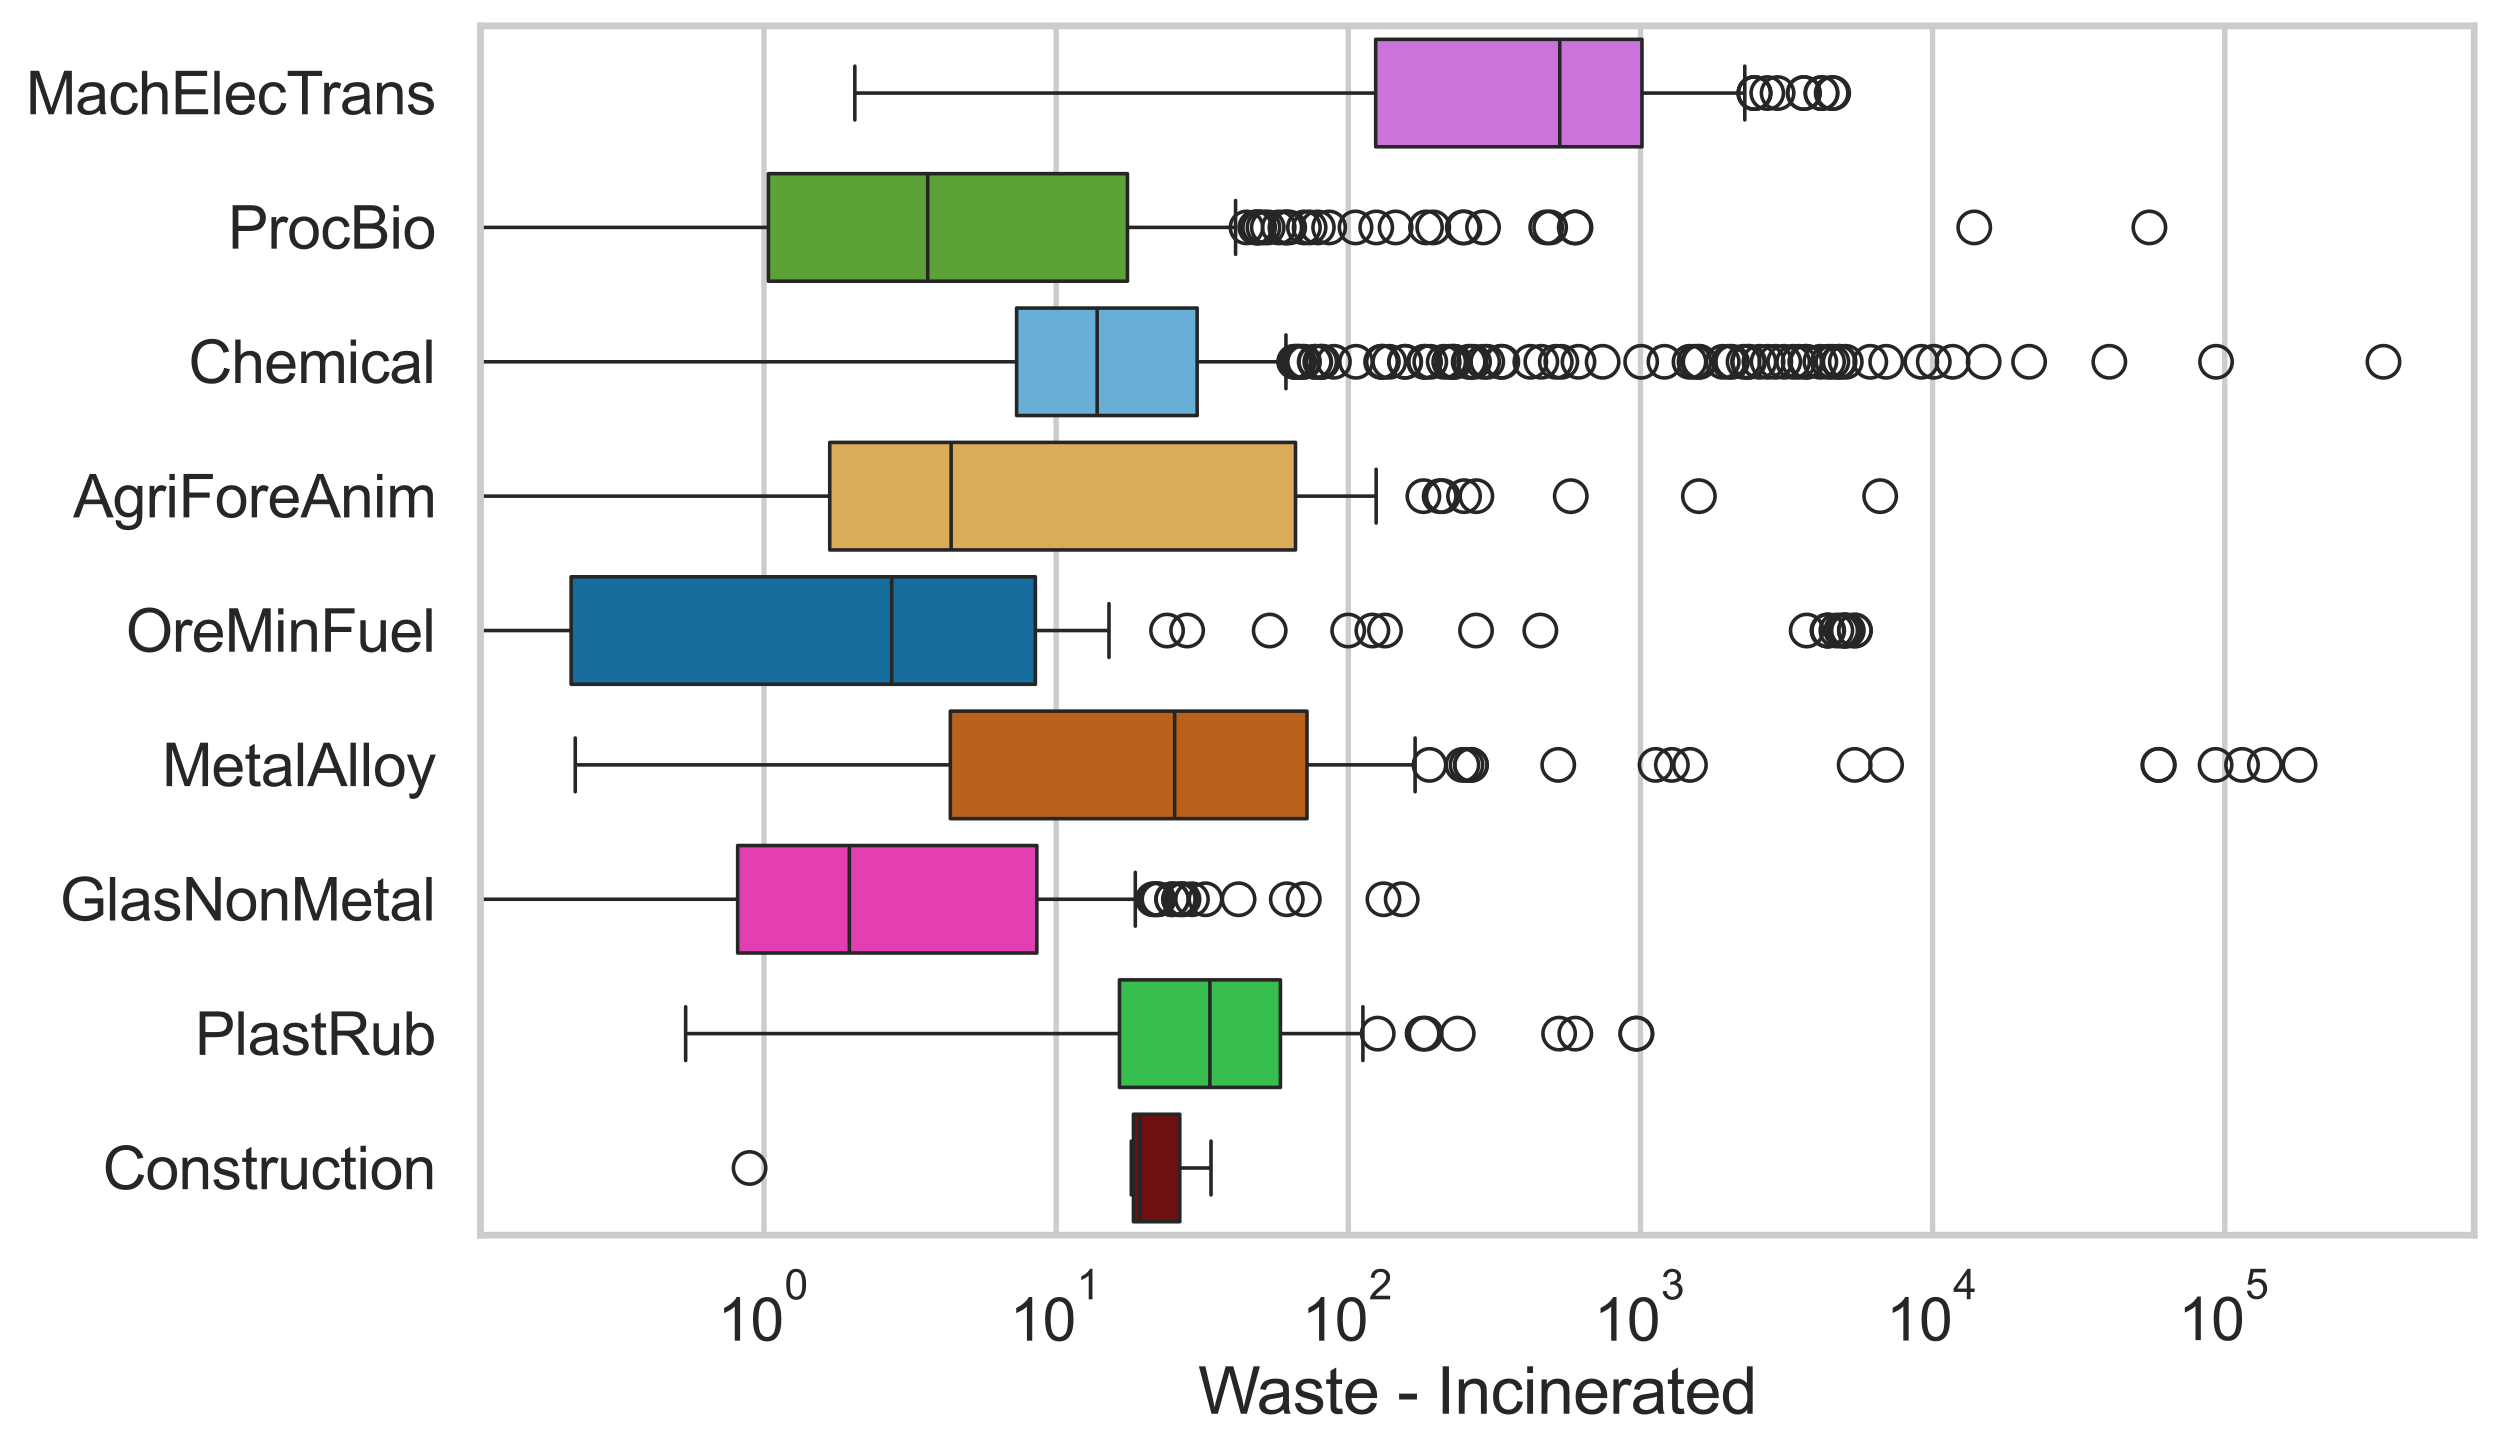 <?xml version="1.0" encoding="utf-8" standalone="no"?>
<!DOCTYPE svg PUBLIC "-//W3C//DTD SVG 1.1//EN"
  "http://www.w3.org/Graphics/SVG/1.1/DTD/svg11.dtd">
<svg xmlns:xlink="http://www.w3.org/1999/xlink" width="695.577pt" height="404.121pt" viewBox="0 0 695.577 404.121" xmlns="http://www.w3.org/2000/svg" version="1.1">
 <defs>
  <style type="text/css">*{stroke-linejoin: round; stroke-linecap: butt}</style>
 </defs>
 <g id="figure_1">
  <g id="patch_1">
   <path d="M 0 404.121 
L 695.577 404.121 
L 695.577 0 
L 0 0 
z
" style="fill: #ffffff"/>
  </g>
  <g id="axes_1">
   <g id="patch_2">
    <path d="M 133.697 343.665 
L 688.377 343.665 
L 688.377 7.2 
L 133.697 7.2 
z
" style="fill: #ffffff"/>
   </g>
   <g id="matplotlib.axis_1">
    <g id="xtick_1">
     <g id="line2d_1">
      <path d="M 212.576 343.665 
L 212.576 7.2 
" clip-path="url(#p27c354b80f)" style="fill: none; stroke: #cccccc; stroke-width: 1.5; stroke-linecap: round"/>
     </g>
     <g id="text_1">
      <!-- $\mathdefault{10^{0}}$ -->
      <g style="fill: #262626" transform="translate(199.623 373.18) scale(0.165 -0.165)">
       <defs>
        <path id="ArialMT-31" d="M 2384 0 
L 1822 0 
L 1822 3584 
Q 1619 3391 1289 3197 
Q 959 3003 697 2906 
L 697 3450 
Q 1169 3672 1522 3987 
Q 1875 4303 2022 4600 
L 2384 4600 
L 2384 0 
z
" transform="scale(0.016)"/>
        <path id="ArialMT-30" d="M 266 2259 
Q 266 3072 433 3567 
Q 600 4063 929 4331 
Q 1259 4600 1759 4600 
Q 2128 4600 2406 4451 
Q 2684 4303 2865 4023 
Q 3047 3744 3150 3342 
Q 3253 2941 3253 2259 
Q 3253 1453 3087 958 
Q 2922 463 2592 192 
Q 2263 -78 1759 -78 
Q 1097 -78 719 397 
Q 266 969 266 2259 
z
M 844 2259 
Q 844 1131 1108 757 
Q 1372 384 1759 384 
Q 2147 384 2411 759 
Q 2675 1134 2675 2259 
Q 2675 3391 2411 3762 
Q 2147 4134 1753 4134 
Q 1366 4134 1134 3806 
Q 844 3388 844 2259 
z
" transform="scale(0.016)"/>
       </defs>
       <use xlink:href="#ArialMT-31" transform="translate(0 0.994)"/>
       <use xlink:href="#ArialMT-30" transform="translate(55.615 0.994)"/>
       <use xlink:href="#ArialMT-30" transform="translate(112.973 70.688) scale(0.7)"/>
      </g>
     </g>
    </g>
    <g id="xtick_2">
     <g id="line2d_2">
      <path d="M 293.86 343.665 
L 293.86 7.2 
" clip-path="url(#p27c354b80f)" style="fill: none; stroke: #cccccc; stroke-width: 1.5; stroke-linecap: round"/>
     </g>
     <g id="text_2">
      <!-- $\mathdefault{10^{1}}$ -->
      <g style="fill: #262626" transform="translate(280.907 373.18) scale(0.165 -0.165)">
       <use xlink:href="#ArialMT-31" transform="translate(0 0.994)"/>
       <use xlink:href="#ArialMT-30" transform="translate(55.615 0.994)"/>
       <use xlink:href="#ArialMT-31" transform="translate(112.973 70.688) scale(0.7)"/>
      </g>
     </g>
    </g>
    <g id="xtick_3">
     <g id="line2d_3">
      <path d="M 375.144 343.665 
L 375.144 7.2 
" clip-path="url(#p27c354b80f)" style="fill: none; stroke: #cccccc; stroke-width: 1.5; stroke-linecap: round"/>
     </g>
     <g id="text_3">
      <!-- $\mathdefault{10^{2}}$ -->
      <g style="fill: #262626" transform="translate(362.191 373.18) scale(0.165 -0.165)">
       <defs>
        <path id="ArialMT-32" d="M 3222 541 
L 3222 0 
L 194 0 
Q 188 203 259 391 
Q 375 700 629 1000 
Q 884 1300 1366 1694 
Q 2113 2306 2375 2664 
Q 2638 3022 2638 3341 
Q 2638 3675 2398 3904 
Q 2159 4134 1775 4134 
Q 1369 4134 1125 3890 
Q 881 3647 878 3216 
L 300 3275 
Q 359 3922 746 4261 
Q 1134 4600 1788 4600 
Q 2447 4600 2831 4234 
Q 3216 3869 3216 3328 
Q 3216 3053 3103 2787 
Q 2991 2522 2730 2228 
Q 2469 1934 1863 1422 
Q 1356 997 1212 845 
Q 1069 694 975 541 
L 3222 541 
z
" transform="scale(0.016)"/>
       </defs>
       <use xlink:href="#ArialMT-31" transform="translate(0 0.994)"/>
       <use xlink:href="#ArialMT-30" transform="translate(55.615 0.994)"/>
       <use xlink:href="#ArialMT-32" transform="translate(112.973 70.688) scale(0.7)"/>
      </g>
     </g>
    </g>
    <g id="xtick_4">
     <g id="line2d_4">
      <path d="M 456.428 343.665 
L 456.428 7.2 
" clip-path="url(#p27c354b80f)" style="fill: none; stroke: #cccccc; stroke-width: 1.5; stroke-linecap: round"/>
     </g>
     <g id="text_4">
      <!-- $\mathdefault{10^{3}}$ -->
      <g style="fill: #262626" transform="translate(443.475 373.18) scale(0.165 -0.165)">
       <defs>
        <path id="ArialMT-33" d="M 269 1209 
L 831 1284 
Q 928 806 1161 595 
Q 1394 384 1728 384 
Q 2125 384 2398 659 
Q 2672 934 2672 1341 
Q 2672 1728 2419 1979 
Q 2166 2231 1775 2231 
Q 1616 2231 1378 2169 
L 1441 2663 
Q 1497 2656 1531 2656 
Q 1891 2656 2178 2843 
Q 2466 3031 2466 3422 
Q 2466 3731 2256 3934 
Q 2047 4138 1716 4138 
Q 1388 4138 1169 3931 
Q 950 3725 888 3313 
L 325 3413 
Q 428 3978 793 4289 
Q 1159 4600 1703 4600 
Q 2078 4600 2393 4439 
Q 2709 4278 2876 4000 
Q 3044 3722 3044 3409 
Q 3044 3113 2884 2869 
Q 2725 2625 2413 2481 
Q 2819 2388 3044 2092 
Q 3269 1797 3269 1353 
Q 3269 753 2831 336 
Q 2394 -81 1725 -81 
Q 1122 -81 723 278 
Q 325 638 269 1209 
z
" transform="scale(0.016)"/>
       </defs>
       <use xlink:href="#ArialMT-31" transform="translate(0 0.994)"/>
       <use xlink:href="#ArialMT-30" transform="translate(55.615 0.994)"/>
       <use xlink:href="#ArialMT-33" transform="translate(112.973 70.688) scale(0.7)"/>
      </g>
     </g>
    </g>
    <g id="xtick_5">
     <g id="line2d_5">
      <path d="M 537.712 343.665 
L 537.712 7.2 
" clip-path="url(#p27c354b80f)" style="fill: none; stroke: #cccccc; stroke-width: 1.5; stroke-linecap: round"/>
     </g>
     <g id="text_5">
      <!-- $\mathdefault{10^{4}}$ -->
      <g style="fill: #262626" transform="translate(524.759 373.015) scale(0.165 -0.165)">
       <defs>
        <path id="ArialMT-34" d="M 2069 0 
L 2069 1097 
L 81 1097 
L 81 1613 
L 2172 4581 
L 2631 4581 
L 2631 1613 
L 3250 1613 
L 3250 1097 
L 2631 1097 
L 2631 0 
L 2069 0 
z
M 2069 1613 
L 2069 3678 
L 634 1613 
L 2069 1613 
z
" transform="scale(0.016)"/>
       </defs>
       <use xlink:href="#ArialMT-31" transform="translate(0 0.202)"/>
       <use xlink:href="#ArialMT-30" transform="translate(55.615 0.202)"/>
       <use xlink:href="#ArialMT-34" transform="translate(112.973 69.895) scale(0.7)"/>
      </g>
     </g>
    </g>
    <g id="xtick_6">
     <g id="line2d_6">
      <path d="M 618.996 343.665 
L 618.996 7.2 
" clip-path="url(#p27c354b80f)" style="fill: none; stroke: #cccccc; stroke-width: 1.5; stroke-linecap: round"/>
     </g>
     <g id="text_6">
      <!-- $\mathdefault{10^{5}}$ -->
      <g style="fill: #262626" transform="translate(606.043 373.015) scale(0.165 -0.165)">
       <defs>
        <path id="ArialMT-35" d="M 266 1200 
L 856 1250 
Q 922 819 1161 601 
Q 1400 384 1738 384 
Q 2144 384 2425 690 
Q 2706 997 2706 1503 
Q 2706 1984 2436 2262 
Q 2166 2541 1728 2541 
Q 1456 2541 1237 2417 
Q 1019 2294 894 2097 
L 366 2166 
L 809 4519 
L 3088 4519 
L 3088 3981 
L 1259 3981 
L 1013 2750 
Q 1425 3038 1878 3038 
Q 2478 3038 2890 2622 
Q 3303 2206 3303 1553 
Q 3303 931 2941 478 
Q 2500 -78 1738 -78 
Q 1113 -78 717 272 
Q 322 622 266 1200 
z
" transform="scale(0.016)"/>
       </defs>
       <use xlink:href="#ArialMT-31" transform="translate(0 0.88)"/>
       <use xlink:href="#ArialMT-30" transform="translate(55.615 0.88)"/>
       <use xlink:href="#ArialMT-35" transform="translate(112.973 70.573) scale(0.7)"/>
      </g>
     </g>
    </g>
    <g id="xtick_7"/>
    <g id="xtick_8"/>
    <g id="xtick_9"/>
    <g id="xtick_10"/>
    <g id="xtick_11"/>
    <g id="xtick_12"/>
    <g id="xtick_13"/>
    <g id="xtick_14"/>
    <g id="xtick_15"/>
    <g id="xtick_16"/>
    <g id="xtick_17"/>
    <g id="xtick_18"/>
    <g id="xtick_19"/>
    <g id="xtick_20"/>
    <g id="xtick_21"/>
    <g id="xtick_22"/>
    <g id="xtick_23"/>
    <g id="xtick_24"/>
    <g id="xtick_25"/>
    <g id="xtick_26"/>
    <g id="xtick_27"/>
    <g id="xtick_28"/>
    <g id="xtick_29"/>
    <g id="xtick_30"/>
    <g id="xtick_31"/>
    <g id="xtick_32"/>
    <g id="xtick_33"/>
    <g id="xtick_34"/>
    <g id="xtick_35"/>
    <g id="xtick_36"/>
    <g id="xtick_37"/>
    <g id="xtick_38"/>
    <g id="xtick_39"/>
    <g id="xtick_40"/>
    <g id="xtick_41"/>
    <g id="xtick_42"/>
    <g id="xtick_43"/>
    <g id="xtick_44"/>
    <g id="xtick_45"/>
    <g id="xtick_46"/>
    <g id="xtick_47"/>
    <g id="xtick_48"/>
    <g id="xtick_49"/>
    <g id="xtick_50"/>
    <g id="xtick_51"/>
    <g id="xtick_52"/>
    <g id="xtick_53"/>
    <g id="xtick_54"/>
    <g id="xtick_55"/>
    <g id="xtick_56"/>
    <g id="xtick_57"/>
    <g id="xtick_58"/>
    <g id="xtick_59"/>
    <g id="xtick_60"/>
    <g id="text_7">
     <!-- Waste - Incinerated -->
     <g style="fill: #262626" transform="translate(333.346 393.344) scale(0.18 -0.18)">
      <defs>
       <path id="ArialMT-57" d="M 1294 0 
L 78 4581 
L 700 4581 
L 1397 1578 
Q 1509 1106 1591 641 
Q 1766 1375 1797 1488 
L 2669 4581 
L 3400 4581 
L 4056 2263 
Q 4303 1400 4413 641 
Q 4500 1075 4641 1638 
L 5359 4581 
L 5969 4581 
L 4713 0 
L 4128 0 
L 3163 3491 
Q 3041 3928 3019 4028 
Q 2947 3713 2884 3491 
L 1913 0 
L 1294 0 
z
" transform="scale(0.016)"/>
       <path id="ArialMT-61" d="M 2588 409 
Q 2275 144 1986 34 
Q 1697 -75 1366 -75 
Q 819 -75 525 192 
Q 231 459 231 875 
Q 231 1119 342 1320 
Q 453 1522 633 1644 
Q 813 1766 1038 1828 
Q 1203 1872 1538 1913 
Q 2219 1994 2541 2106 
Q 2544 2222 2544 2253 
Q 2544 2597 2384 2738 
Q 2169 2928 1744 2928 
Q 1347 2928 1158 2789 
Q 969 2650 878 2297 
L 328 2372 
Q 403 2725 575 2942 
Q 747 3159 1072 3276 
Q 1397 3394 1825 3394 
Q 2250 3394 2515 3294 
Q 2781 3194 2906 3042 
Q 3031 2891 3081 2659 
Q 3109 2516 3109 2141 
L 3109 1391 
Q 3109 606 3145 398 
Q 3181 191 3288 0 
L 2700 0 
Q 2613 175 2588 409 
z
M 2541 1666 
Q 2234 1541 1622 1453 
Q 1275 1403 1131 1340 
Q 988 1278 909 1158 
Q 831 1038 831 891 
Q 831 666 1001 516 
Q 1172 366 1500 366 
Q 1825 366 2078 508 
Q 2331 650 2450 897 
Q 2541 1088 2541 1459 
L 2541 1666 
z
" transform="scale(0.016)"/>
       <path id="ArialMT-73" d="M 197 991 
L 753 1078 
Q 800 744 1014 566 
Q 1228 388 1613 388 
Q 2000 388 2187 545 
Q 2375 703 2375 916 
Q 2375 1106 2209 1216 
Q 2094 1291 1634 1406 
Q 1016 1563 777 1677 
Q 538 1791 414 1992 
Q 291 2194 291 2438 
Q 291 2659 392 2848 
Q 494 3038 669 3163 
Q 800 3259 1026 3326 
Q 1253 3394 1513 3394 
Q 1903 3394 2198 3281 
Q 2494 3169 2634 2976 
Q 2775 2784 2828 2463 
L 2278 2388 
Q 2241 2644 2061 2787 
Q 1881 2931 1553 2931 
Q 1166 2931 1000 2803 
Q 834 2675 834 2503 
Q 834 2394 903 2306 
Q 972 2216 1119 2156 
Q 1203 2125 1616 2013 
Q 2213 1853 2448 1751 
Q 2684 1650 2818 1456 
Q 2953 1263 2953 975 
Q 2953 694 2789 445 
Q 2625 197 2315 61 
Q 2006 -75 1616 -75 
Q 969 -75 630 194 
Q 291 463 197 991 
z
" transform="scale(0.016)"/>
       <path id="ArialMT-74" d="M 1650 503 
L 1731 6 
Q 1494 -44 1306 -44 
Q 1000 -44 831 53 
Q 663 150 594 308 
Q 525 466 525 972 
L 525 2881 
L 113 2881 
L 113 3319 
L 525 3319 
L 525 4141 
L 1084 4478 
L 1084 3319 
L 1650 3319 
L 1650 2881 
L 1084 2881 
L 1084 941 
Q 1084 700 1114 631 
Q 1144 563 1211 522 
Q 1278 481 1403 481 
Q 1497 481 1650 503 
z
" transform="scale(0.016)"/>
       <path id="ArialMT-65" d="M 2694 1069 
L 3275 997 
Q 3138 488 2766 206 
Q 2394 -75 1816 -75 
Q 1088 -75 661 373 
Q 234 822 234 1631 
Q 234 2469 665 2931 
Q 1097 3394 1784 3394 
Q 2450 3394 2872 2941 
Q 3294 2488 3294 1666 
Q 3294 1616 3291 1516 
L 816 1516 
Q 847 969 1125 678 
Q 1403 388 1819 388 
Q 2128 388 2347 550 
Q 2566 713 2694 1069 
z
M 847 1978 
L 2700 1978 
Q 2663 2397 2488 2606 
Q 2219 2931 1791 2931 
Q 1403 2931 1139 2672 
Q 875 2413 847 1978 
z
" transform="scale(0.016)"/>
       <path id="ArialMT-20" transform="scale(0.016)"/>
       <path id="ArialMT-2d" d="M 203 1375 
L 203 1941 
L 1931 1941 
L 1931 1375 
L 203 1375 
z
" transform="scale(0.016)"/>
       <path id="ArialMT-49" d="M 597 0 
L 597 4581 
L 1203 4581 
L 1203 0 
L 597 0 
z
" transform="scale(0.016)"/>
       <path id="ArialMT-6e" d="M 422 0 
L 422 3319 
L 928 3319 
L 928 2847 
Q 1294 3394 1984 3394 
Q 2284 3394 2536 3286 
Q 2788 3178 2913 3003 
Q 3038 2828 3088 2588 
Q 3119 2431 3119 2041 
L 3119 0 
L 2556 0 
L 2556 2019 
Q 2556 2363 2490 2533 
Q 2425 2703 2258 2804 
Q 2091 2906 1866 2906 
Q 1506 2906 1245 2678 
Q 984 2450 984 1813 
L 984 0 
L 422 0 
z
" transform="scale(0.016)"/>
       <path id="ArialMT-63" d="M 2588 1216 
L 3141 1144 
Q 3050 572 2676 248 
Q 2303 -75 1759 -75 
Q 1078 -75 664 370 
Q 250 816 250 1647 
Q 250 2184 428 2587 
Q 606 2991 970 3192 
Q 1334 3394 1763 3394 
Q 2303 3394 2647 3120 
Q 2991 2847 3088 2344 
L 2541 2259 
Q 2463 2594 2264 2762 
Q 2066 2931 1784 2931 
Q 1359 2931 1093 2626 
Q 828 2322 828 1663 
Q 828 994 1084 691 
Q 1341 388 1753 388 
Q 2084 388 2306 591 
Q 2528 794 2588 1216 
z
" transform="scale(0.016)"/>
       <path id="ArialMT-69" d="M 425 3934 
L 425 4581 
L 988 4581 
L 988 3934 
L 425 3934 
z
M 425 0 
L 425 3319 
L 988 3319 
L 988 0 
L 425 0 
z
" transform="scale(0.016)"/>
       <path id="ArialMT-72" d="M 416 0 
L 416 3319 
L 922 3319 
L 922 2816 
Q 1116 3169 1280 3281 
Q 1444 3394 1641 3394 
Q 1925 3394 2219 3213 
L 2025 2691 
Q 1819 2813 1613 2813 
Q 1428 2813 1281 2702 
Q 1134 2591 1072 2394 
Q 978 2094 978 1738 
L 978 0 
L 416 0 
z
" transform="scale(0.016)"/>
       <path id="ArialMT-64" d="M 2575 0 
L 2575 419 
Q 2259 -75 1647 -75 
Q 1250 -75 917 144 
Q 584 363 401 755 
Q 219 1147 219 1656 
Q 219 2153 384 2558 
Q 550 2963 881 3178 
Q 1213 3394 1622 3394 
Q 1922 3394 2156 3267 
Q 2391 3141 2538 2938 
L 2538 4581 
L 3097 4581 
L 3097 0 
L 2575 0 
z
M 797 1656 
Q 797 1019 1065 703 
Q 1334 388 1700 388 
Q 2069 388 2326 689 
Q 2584 991 2584 1609 
Q 2584 2291 2321 2609 
Q 2059 2928 1675 2928 
Q 1300 2928 1048 2622 
Q 797 2316 797 1656 
z
" transform="scale(0.016)"/>
      </defs>
      <use xlink:href="#ArialMT-57"/>
      <use xlink:href="#ArialMT-61" transform="translate(90.635 0)"/>
      <use xlink:href="#ArialMT-73" transform="translate(146.25 0)"/>
      <use xlink:href="#ArialMT-74" transform="translate(196.25 0)"/>
      <use xlink:href="#ArialMT-65" transform="translate(224.033 0)"/>
      <use xlink:href="#ArialMT-20" transform="translate(279.648 0)"/>
      <use xlink:href="#ArialMT-2d" transform="translate(307.432 0)"/>
      <use xlink:href="#ArialMT-20" transform="translate(340.732 0)"/>
      <use xlink:href="#ArialMT-49" transform="translate(368.516 0)"/>
      <use xlink:href="#ArialMT-6e" transform="translate(396.299 0)"/>
      <use xlink:href="#ArialMT-63" transform="translate(451.914 0)"/>
      <use xlink:href="#ArialMT-69" transform="translate(501.914 0)"/>
      <use xlink:href="#ArialMT-6e" transform="translate(524.131 0)"/>
      <use xlink:href="#ArialMT-65" transform="translate(579.746 0)"/>
      <use xlink:href="#ArialMT-72" transform="translate(635.361 0)"/>
      <use xlink:href="#ArialMT-61" transform="translate(668.662 0)"/>
      <use xlink:href="#ArialMT-74" transform="translate(724.277 0)"/>
      <use xlink:href="#ArialMT-65" transform="translate(752.061 0)"/>
      <use xlink:href="#ArialMT-64" transform="translate(807.676 0)"/>
     </g>
    </g>
   </g>
   <g id="matplotlib.axis_2">
    <g id="ytick_1">
     <g id="text_8">
      <!-- MachElecTrans -->
      <g style="fill: #262626" transform="translate(7.2 31.798) scale(0.165 -0.165)">
       <defs>
        <path id="ArialMT-4d" d="M 475 0 
L 475 4581 
L 1388 4581 
L 2472 1338 
Q 2622 884 2691 659 
Q 2769 909 2934 1394 
L 4031 4581 
L 4847 4581 
L 4847 0 
L 4263 0 
L 4263 3834 
L 2931 0 
L 2384 0 
L 1059 3900 
L 1059 0 
L 475 0 
z
" transform="scale(0.016)"/>
        <path id="ArialMT-68" d="M 422 0 
L 422 4581 
L 984 4581 
L 984 2938 
Q 1378 3394 1978 3394 
Q 2347 3394 2619 3248 
Q 2891 3103 3008 2847 
Q 3125 2591 3125 2103 
L 3125 0 
L 2563 0 
L 2563 2103 
Q 2563 2525 2380 2717 
Q 2197 2909 1863 2909 
Q 1613 2909 1392 2779 
Q 1172 2650 1078 2428 
Q 984 2206 984 1816 
L 984 0 
L 422 0 
z
" transform="scale(0.016)"/>
        <path id="ArialMT-45" d="M 506 0 
L 506 4581 
L 3819 4581 
L 3819 4041 
L 1113 4041 
L 1113 2638 
L 3647 2638 
L 3647 2100 
L 1113 2100 
L 1113 541 
L 3925 541 
L 3925 0 
L 506 0 
z
" transform="scale(0.016)"/>
        <path id="ArialMT-6c" d="M 409 0 
L 409 4581 
L 972 4581 
L 972 0 
L 409 0 
z
" transform="scale(0.016)"/>
        <path id="ArialMT-54" d="M 1659 0 
L 1659 4041 
L 150 4041 
L 150 4581 
L 3781 4581 
L 3781 4041 
L 2266 4041 
L 2266 0 
L 1659 0 
z
" transform="scale(0.016)"/>
       </defs>
       <use xlink:href="#ArialMT-4d"/>
       <use xlink:href="#ArialMT-61" transform="translate(83.301 0)"/>
       <use xlink:href="#ArialMT-63" transform="translate(138.916 0)"/>
       <use xlink:href="#ArialMT-68" transform="translate(188.916 0)"/>
       <use xlink:href="#ArialMT-45" transform="translate(244.531 0)"/>
       <use xlink:href="#ArialMT-6c" transform="translate(311.23 0)"/>
       <use xlink:href="#ArialMT-65" transform="translate(333.447 0)"/>
       <use xlink:href="#ArialMT-63" transform="translate(389.062 0)"/>
       <use xlink:href="#ArialMT-54" transform="translate(439.062 0)"/>
       <use xlink:href="#ArialMT-72" transform="translate(496.396 0)"/>
       <use xlink:href="#ArialMT-61" transform="translate(529.697 0)"/>
       <use xlink:href="#ArialMT-6e" transform="translate(585.312 0)"/>
       <use xlink:href="#ArialMT-73" transform="translate(640.928 0)"/>
      </g>
     </g>
    </g>
    <g id="ytick_2">
     <g id="text_9">
      <!-- ProcBio -->
      <g style="fill: #262626" transform="translate(63.424 69.183) scale(0.165 -0.165)">
       <defs>
        <path id="ArialMT-50" d="M 494 0 
L 494 4581 
L 2222 4581 
Q 2678 4581 2919 4538 
Q 3256 4481 3484 4323 
Q 3713 4166 3852 3881 
Q 3991 3597 3991 3256 
Q 3991 2672 3619 2267 
Q 3247 1863 2275 1863 
L 1100 1863 
L 1100 0 
L 494 0 
z
M 1100 2403 
L 2284 2403 
Q 2872 2403 3119 2622 
Q 3366 2841 3366 3238 
Q 3366 3525 3220 3729 
Q 3075 3934 2838 4000 
Q 2684 4041 2272 4041 
L 1100 4041 
L 1100 2403 
z
" transform="scale(0.016)"/>
        <path id="ArialMT-6f" d="M 213 1659 
Q 213 2581 725 3025 
Q 1153 3394 1769 3394 
Q 2453 3394 2887 2945 
Q 3322 2497 3322 1706 
Q 3322 1066 3130 698 
Q 2938 331 2570 128 
Q 2203 -75 1769 -75 
Q 1072 -75 642 372 
Q 213 819 213 1659 
z
M 791 1659 
Q 791 1022 1069 705 
Q 1347 388 1769 388 
Q 2188 388 2466 706 
Q 2744 1025 2744 1678 
Q 2744 2294 2464 2611 
Q 2184 2928 1769 2928 
Q 1347 2928 1069 2612 
Q 791 2297 791 1659 
z
" transform="scale(0.016)"/>
        <path id="ArialMT-42" d="M 469 0 
L 469 4581 
L 2188 4581 
Q 2713 4581 3030 4442 
Q 3347 4303 3526 4014 
Q 3706 3725 3706 3409 
Q 3706 3116 3547 2856 
Q 3388 2597 3066 2438 
Q 3481 2316 3704 2022 
Q 3928 1728 3928 1328 
Q 3928 1006 3792 729 
Q 3656 453 3456 303 
Q 3256 153 2954 76 
Q 2653 0 2216 0 
L 469 0 
z
M 1075 2656 
L 2066 2656 
Q 2469 2656 2644 2709 
Q 2875 2778 2992 2937 
Q 3109 3097 3109 3338 
Q 3109 3566 3000 3739 
Q 2891 3913 2687 3977 
Q 2484 4041 1991 4041 
L 1075 4041 
L 1075 2656 
z
M 1075 541 
L 2216 541 
Q 2509 541 2628 563 
Q 2838 600 2978 687 
Q 3119 775 3209 942 
Q 3300 1109 3300 1328 
Q 3300 1584 3169 1773 
Q 3038 1963 2805 2039 
Q 2572 2116 2134 2116 
L 1075 2116 
L 1075 541 
z
" transform="scale(0.016)"/>
       </defs>
       <use xlink:href="#ArialMT-50"/>
       <use xlink:href="#ArialMT-72" transform="translate(66.699 0)"/>
       <use xlink:href="#ArialMT-6f" transform="translate(100 0)"/>
       <use xlink:href="#ArialMT-63" transform="translate(155.615 0)"/>
       <use xlink:href="#ArialMT-42" transform="translate(205.615 0)"/>
       <use xlink:href="#ArialMT-69" transform="translate(272.314 0)"/>
       <use xlink:href="#ArialMT-6f" transform="translate(294.531 0)"/>
      </g>
     </g>
    </g>
    <g id="ytick_3">
     <g id="text_10">
      <!-- Chemical -->
      <g style="fill: #262626" transform="translate(52.428 106.568) scale(0.165 -0.165)">
       <defs>
        <path id="ArialMT-43" d="M 3763 1606 
L 4369 1453 
Q 4178 706 3683 314 
Q 3188 -78 2472 -78 
Q 1731 -78 1267 223 
Q 803 525 561 1097 
Q 319 1669 319 2325 
Q 319 3041 592 3573 
Q 866 4106 1370 4382 
Q 1875 4659 2481 4659 
Q 3169 4659 3637 4309 
Q 4106 3959 4291 3325 
L 3694 3184 
Q 3534 3684 3231 3912 
Q 2928 4141 2469 4141 
Q 1941 4141 1586 3887 
Q 1231 3634 1087 3207 
Q 944 2781 944 2328 
Q 944 1744 1114 1308 
Q 1284 872 1643 656 
Q 2003 441 2422 441 
Q 2931 441 3284 734 
Q 3638 1028 3763 1606 
z
" transform="scale(0.016)"/>
        <path id="ArialMT-6d" d="M 422 0 
L 422 3319 
L 925 3319 
L 925 2853 
Q 1081 3097 1340 3245 
Q 1600 3394 1931 3394 
Q 2300 3394 2536 3241 
Q 2772 3088 2869 2813 
Q 3263 3394 3894 3394 
Q 4388 3394 4653 3120 
Q 4919 2847 4919 2278 
L 4919 0 
L 4359 0 
L 4359 2091 
Q 4359 2428 4304 2576 
Q 4250 2725 4106 2815 
Q 3963 2906 3769 2906 
Q 3419 2906 3187 2673 
Q 2956 2441 2956 1928 
L 2956 0 
L 2394 0 
L 2394 2156 
Q 2394 2531 2256 2718 
Q 2119 2906 1806 2906 
Q 1569 2906 1367 2781 
Q 1166 2656 1075 2415 
Q 984 2175 984 1722 
L 984 0 
L 422 0 
z
" transform="scale(0.016)"/>
       </defs>
       <use xlink:href="#ArialMT-43"/>
       <use xlink:href="#ArialMT-68" transform="translate(72.217 0)"/>
       <use xlink:href="#ArialMT-65" transform="translate(127.832 0)"/>
       <use xlink:href="#ArialMT-6d" transform="translate(183.447 0)"/>
       <use xlink:href="#ArialMT-69" transform="translate(266.748 0)"/>
       <use xlink:href="#ArialMT-63" transform="translate(288.965 0)"/>
       <use xlink:href="#ArialMT-61" transform="translate(338.965 0)"/>
       <use xlink:href="#ArialMT-6c" transform="translate(394.58 0)"/>
      </g>
     </g>
    </g>
    <g id="ytick_4">
     <g id="text_11">
      <!-- AgriForeAnim -->
      <g style="fill: #262626" transform="translate(20.341 143.953) scale(0.165 -0.165)">
       <defs>
        <path id="ArialMT-41" d="M -9 0 
L 1750 4581 
L 2403 4581 
L 4278 0 
L 3588 0 
L 3053 1388 
L 1138 1388 
L 634 0 
L -9 0 
z
M 1313 1881 
L 2866 1881 
L 2388 3150 
Q 2169 3728 2063 4100 
Q 1975 3659 1816 3225 
L 1313 1881 
z
" transform="scale(0.016)"/>
        <path id="ArialMT-67" d="M 319 -275 
L 866 -356 
Q 900 -609 1056 -725 
Q 1266 -881 1628 -881 
Q 2019 -881 2231 -725 
Q 2444 -569 2519 -288 
Q 2563 -116 2559 434 
Q 2191 0 1641 0 
Q 956 0 581 494 
Q 206 988 206 1678 
Q 206 2153 378 2554 
Q 550 2956 876 3175 
Q 1203 3394 1644 3394 
Q 2231 3394 2613 2919 
L 2613 3319 
L 3131 3319 
L 3131 450 
Q 3131 -325 2973 -648 
Q 2816 -972 2473 -1159 
Q 2131 -1347 1631 -1347 
Q 1038 -1347 672 -1080 
Q 306 -813 319 -275 
z
M 784 1719 
Q 784 1066 1043 766 
Q 1303 466 1694 466 
Q 2081 466 2343 764 
Q 2606 1063 2606 1700 
Q 2606 2309 2336 2618 
Q 2066 2928 1684 2928 
Q 1309 2928 1046 2623 
Q 784 2319 784 1719 
z
" transform="scale(0.016)"/>
        <path id="ArialMT-46" d="M 525 0 
L 525 4581 
L 3616 4581 
L 3616 4041 
L 1131 4041 
L 1131 2622 
L 3281 2622 
L 3281 2081 
L 1131 2081 
L 1131 0 
L 525 0 
z
" transform="scale(0.016)"/>
       </defs>
       <use xlink:href="#ArialMT-41"/>
       <use xlink:href="#ArialMT-67" transform="translate(66.699 0)"/>
       <use xlink:href="#ArialMT-72" transform="translate(122.314 0)"/>
       <use xlink:href="#ArialMT-69" transform="translate(155.615 0)"/>
       <use xlink:href="#ArialMT-46" transform="translate(177.832 0)"/>
       <use xlink:href="#ArialMT-6f" transform="translate(238.916 0)"/>
       <use xlink:href="#ArialMT-72" transform="translate(294.531 0)"/>
       <use xlink:href="#ArialMT-65" transform="translate(327.832 0)"/>
       <use xlink:href="#ArialMT-41" transform="translate(383.447 0)"/>
       <use xlink:href="#ArialMT-6e" transform="translate(450.146 0)"/>
       <use xlink:href="#ArialMT-69" transform="translate(505.762 0)"/>
       <use xlink:href="#ArialMT-6d" transform="translate(527.979 0)"/>
      </g>
     </g>
    </g>
    <g id="ytick_5">
     <g id="text_12">
      <!-- OreMinFuel -->
      <g style="fill: #262626" transform="translate(35.013 181.337) scale(0.165 -0.165)">
       <defs>
        <path id="ArialMT-4f" d="M 309 2231 
Q 309 3372 921 4017 
Q 1534 4663 2503 4663 
Q 3138 4663 3647 4359 
Q 4156 4056 4423 3514 
Q 4691 2972 4691 2284 
Q 4691 1588 4409 1038 
Q 4128 488 3612 205 
Q 3097 -78 2500 -78 
Q 1853 -78 1343 234 
Q 834 547 571 1087 
Q 309 1628 309 2231 
z
M 934 2222 
Q 934 1394 1379 917 
Q 1825 441 2497 441 
Q 3181 441 3623 922 
Q 4066 1403 4066 2288 
Q 4066 2847 3877 3264 
Q 3688 3681 3323 3911 
Q 2959 4141 2506 4141 
Q 1863 4141 1398 3698 
Q 934 3256 934 2222 
z
" transform="scale(0.016)"/>
        <path id="ArialMT-75" d="M 2597 0 
L 2597 488 
Q 2209 -75 1544 -75 
Q 1250 -75 995 37 
Q 741 150 617 320 
Q 494 491 444 738 
Q 409 903 409 1263 
L 409 3319 
L 972 3319 
L 972 1478 
Q 972 1038 1006 884 
Q 1059 663 1231 536 
Q 1403 409 1656 409 
Q 1909 409 2131 539 
Q 2353 669 2445 892 
Q 2538 1116 2538 1541 
L 2538 3319 
L 3100 3319 
L 3100 0 
L 2597 0 
z
" transform="scale(0.016)"/>
       </defs>
       <use xlink:href="#ArialMT-4f"/>
       <use xlink:href="#ArialMT-72" transform="translate(77.783 0)"/>
       <use xlink:href="#ArialMT-65" transform="translate(111.084 0)"/>
       <use xlink:href="#ArialMT-4d" transform="translate(166.699 0)"/>
       <use xlink:href="#ArialMT-69" transform="translate(250 0)"/>
       <use xlink:href="#ArialMT-6e" transform="translate(272.217 0)"/>
       <use xlink:href="#ArialMT-46" transform="translate(327.832 0)"/>
       <use xlink:href="#ArialMT-75" transform="translate(388.916 0)"/>
       <use xlink:href="#ArialMT-65" transform="translate(444.531 0)"/>
       <use xlink:href="#ArialMT-6c" transform="translate(500.146 0)"/>
      </g>
     </g>
    </g>
    <g id="ytick_6">
     <g id="text_13">
      <!-- MetalAlloy -->
      <g style="fill: #262626" transform="translate(45.088 218.722) scale(0.165 -0.165)">
       <defs>
        <path id="ArialMT-79" d="M 397 -1278 
L 334 -750 
Q 519 -800 656 -800 
Q 844 -800 956 -737 
Q 1069 -675 1141 -563 
Q 1194 -478 1313 -144 
Q 1328 -97 1363 -6 
L 103 3319 
L 709 3319 
L 1400 1397 
Q 1534 1031 1641 628 
Q 1738 1016 1872 1384 
L 2581 3319 
L 3144 3319 
L 1881 -56 
Q 1678 -603 1566 -809 
Q 1416 -1088 1222 -1217 
Q 1028 -1347 759 -1347 
Q 597 -1347 397 -1278 
z
" transform="scale(0.016)"/>
       </defs>
       <use xlink:href="#ArialMT-4d"/>
       <use xlink:href="#ArialMT-65" transform="translate(83.301 0)"/>
       <use xlink:href="#ArialMT-74" transform="translate(138.916 0)"/>
       <use xlink:href="#ArialMT-61" transform="translate(166.699 0)"/>
       <use xlink:href="#ArialMT-6c" transform="translate(222.314 0)"/>
       <use xlink:href="#ArialMT-41" transform="translate(244.531 0)"/>
       <use xlink:href="#ArialMT-6c" transform="translate(311.23 0)"/>
       <use xlink:href="#ArialMT-6c" transform="translate(333.447 0)"/>
       <use xlink:href="#ArialMT-6f" transform="translate(355.664 0)"/>
       <use xlink:href="#ArialMT-79" transform="translate(411.279 0)"/>
      </g>
     </g>
    </g>
    <g id="ytick_7">
     <g id="text_14">
      <!-- GlasNonMetal -->
      <g style="fill: #262626" transform="translate(16.659 256.107) scale(0.165 -0.165)">
       <defs>
        <path id="ArialMT-47" d="M 2638 1797 
L 2638 2334 
L 4578 2338 
L 4578 638 
Q 4131 281 3656 101 
Q 3181 -78 2681 -78 
Q 2006 -78 1454 211 
Q 903 500 622 1047 
Q 341 1594 341 2269 
Q 341 2938 620 3517 
Q 900 4097 1425 4378 
Q 1950 4659 2634 4659 
Q 3131 4659 3532 4498 
Q 3934 4338 4162 4050 
Q 4391 3763 4509 3300 
L 3963 3150 
Q 3859 3500 3706 3700 
Q 3553 3900 3268 4020 
Q 2984 4141 2638 4141 
Q 2222 4141 1919 4014 
Q 1616 3888 1430 3681 
Q 1244 3475 1141 3228 
Q 966 2803 966 2306 
Q 966 1694 1177 1281 
Q 1388 869 1791 669 
Q 2194 469 2647 469 
Q 3041 469 3416 620 
Q 3791 772 3984 944 
L 3984 1797 
L 2638 1797 
z
" transform="scale(0.016)"/>
        <path id="ArialMT-4e" d="M 488 0 
L 488 4581 
L 1109 4581 
L 3516 984 
L 3516 4581 
L 4097 4581 
L 4097 0 
L 3475 0 
L 1069 3600 
L 1069 0 
L 488 0 
z
" transform="scale(0.016)"/>
       </defs>
       <use xlink:href="#ArialMT-47"/>
       <use xlink:href="#ArialMT-6c" transform="translate(77.783 0)"/>
       <use xlink:href="#ArialMT-61" transform="translate(100 0)"/>
       <use xlink:href="#ArialMT-73" transform="translate(155.615 0)"/>
       <use xlink:href="#ArialMT-4e" transform="translate(205.615 0)"/>
       <use xlink:href="#ArialMT-6f" transform="translate(277.832 0)"/>
       <use xlink:href="#ArialMT-6e" transform="translate(333.447 0)"/>
       <use xlink:href="#ArialMT-4d" transform="translate(389.062 0)"/>
       <use xlink:href="#ArialMT-65" transform="translate(472.363 0)"/>
       <use xlink:href="#ArialMT-74" transform="translate(527.979 0)"/>
       <use xlink:href="#ArialMT-61" transform="translate(555.762 0)"/>
       <use xlink:href="#ArialMT-6c" transform="translate(611.377 0)"/>
      </g>
     </g>
    </g>
    <g id="ytick_8">
     <g id="text_15">
      <!-- PlastRub -->
      <g style="fill: #262626" transform="translate(54.248 293.492) scale(0.165 -0.165)">
       <defs>
        <path id="ArialMT-52" d="M 503 0 
L 503 4581 
L 2534 4581 
Q 3147 4581 3465 4457 
Q 3784 4334 3975 4021 
Q 4166 3709 4166 3331 
Q 4166 2844 3850 2509 
Q 3534 2175 2875 2084 
Q 3116 1969 3241 1856 
Q 3506 1613 3744 1247 
L 4541 0 
L 3778 0 
L 3172 953 
Q 2906 1366 2734 1584 
Q 2563 1803 2427 1890 
Q 2291 1978 2150 2013 
Q 2047 2034 1813 2034 
L 1109 2034 
L 1109 0 
L 503 0 
z
M 1109 2559 
L 2413 2559 
Q 2828 2559 3062 2645 
Q 3297 2731 3419 2920 
Q 3541 3109 3541 3331 
Q 3541 3656 3305 3865 
Q 3069 4075 2559 4075 
L 1109 4075 
L 1109 2559 
z
" transform="scale(0.016)"/>
        <path id="ArialMT-62" d="M 941 0 
L 419 0 
L 419 4581 
L 981 4581 
L 981 2947 
Q 1338 3394 1891 3394 
Q 2197 3394 2470 3270 
Q 2744 3147 2920 2923 
Q 3097 2700 3197 2384 
Q 3297 2069 3297 1709 
Q 3297 856 2875 390 
Q 2453 -75 1863 -75 
Q 1275 -75 941 416 
L 941 0 
z
M 934 1684 
Q 934 1088 1097 822 
Q 1363 388 1816 388 
Q 2184 388 2453 708 
Q 2722 1028 2722 1663 
Q 2722 2313 2464 2622 
Q 2206 2931 1841 2931 
Q 1472 2931 1203 2611 
Q 934 2291 934 1684 
z
" transform="scale(0.016)"/>
       </defs>
       <use xlink:href="#ArialMT-50"/>
       <use xlink:href="#ArialMT-6c" transform="translate(66.699 0)"/>
       <use xlink:href="#ArialMT-61" transform="translate(88.916 0)"/>
       <use xlink:href="#ArialMT-73" transform="translate(144.531 0)"/>
       <use xlink:href="#ArialMT-74" transform="translate(194.531 0)"/>
       <use xlink:href="#ArialMT-52" transform="translate(222.314 0)"/>
       <use xlink:href="#ArialMT-75" transform="translate(294.531 0)"/>
       <use xlink:href="#ArialMT-62" transform="translate(350.146 0)"/>
      </g>
     </g>
    </g>
    <g id="ytick_9">
     <g id="text_16">
      <!-- Construction -->
      <g style="fill: #262626" transform="translate(28.575 330.877) scale(0.165 -0.165)">
       <use xlink:href="#ArialMT-43"/>
       <use xlink:href="#ArialMT-6f" transform="translate(72.217 0)"/>
       <use xlink:href="#ArialMT-6e" transform="translate(127.832 0)"/>
       <use xlink:href="#ArialMT-73" transform="translate(183.447 0)"/>
       <use xlink:href="#ArialMT-74" transform="translate(233.447 0)"/>
       <use xlink:href="#ArialMT-72" transform="translate(261.23 0)"/>
       <use xlink:href="#ArialMT-75" transform="translate(294.531 0)"/>
       <use xlink:href="#ArialMT-63" transform="translate(350.146 0)"/>
       <use xlink:href="#ArialMT-74" transform="translate(400.146 0)"/>
       <use xlink:href="#ArialMT-69" transform="translate(427.93 0)"/>
       <use xlink:href="#ArialMT-6f" transform="translate(450.146 0)"/>
       <use xlink:href="#ArialMT-6e" transform="translate(505.762 0)"/>
      </g>
     </g>
    </g>
   </g>
   <g id="patch_3">
    <path d="M 382.761 10.938 
L 382.761 40.846 
L 456.847 40.846 
L 456.847 10.938 
L 382.761 10.938 
z
" clip-path="url(#p27c354b80f)" style="fill: #ca74db; stroke: #262626; stroke-linejoin: miter"/>
   </g>
   <g id="line2d_7">
    <path d="M 382.761 25.892 
L 237.841 25.892 
" clip-path="url(#p27c354b80f)" style="fill: none; stroke: #262626"/>
   </g>
   <g id="line2d_8">
    <path d="M 456.847 25.892 
L 485.455 25.892 
" clip-path="url(#p27c354b80f)" style="fill: none; stroke: #262626"/>
   </g>
   <g id="line2d_9">
    <path d="M 237.841 18.415 
L 237.841 33.369 
" clip-path="url(#p27c354b80f)" style="fill: none; stroke: #262626; stroke-linecap: round"/>
   </g>
   <g id="line2d_10">
    <path d="M 485.455 18.415 
L 485.455 33.369 
" clip-path="url(#p27c354b80f)" style="fill: none; stroke: #262626; stroke-linecap: round"/>
   </g>
   <g id="line2d_11">
    <defs>
     <path id="m7e658a81a0" d="M 0 4.5 
C 1.193 4.5 2.338 4.026 3.182 3.182 
C 4.026 2.338 4.5 1.193 4.5 0 
C 4.5 -1.193 4.026 -2.338 3.182 -3.182 
C 2.338 -4.026 1.193 -4.5 0 -4.5 
C -1.193 -4.5 -2.338 -4.026 -3.182 -3.182 
C -4.026 -2.338 -4.5 -1.193 -4.5 0 
C -4.5 1.193 -4.026 2.338 -3.182 3.182 
C -2.338 4.026 -1.193 4.5 0 4.5 
z
" style="stroke: #262626"/>
    </defs>
    <g clip-path="url(#p27c354b80f)">
     <use xlink:href="#m7e658a81a0" x="488.15" y="25.892" style="fill-opacity: 0; stroke: #262626"/>
     <use xlink:href="#m7e658a81a0" x="501.933" y="25.892" style="fill-opacity: 0; stroke: #262626"/>
     <use xlink:href="#m7e658a81a0" x="510.056" y="25.892" style="fill-opacity: 0; stroke: #262626"/>
     <use xlink:href="#m7e658a81a0" x="506.839" y="25.892" style="fill-opacity: 0; stroke: #262626"/>
     <use xlink:href="#m7e658a81a0" x="488.099" y="25.892" style="fill-opacity: 0; stroke: #262626"/>
     <use xlink:href="#m7e658a81a0" x="509.633" y="25.892" style="fill-opacity: 0; stroke: #262626"/>
     <use xlink:href="#m7e658a81a0" x="488.187" y="25.892" style="fill-opacity: 0; stroke: #262626"/>
     <use xlink:href="#m7e658a81a0" x="494.581" y="25.892" style="fill-opacity: 0; stroke: #262626"/>
     <use xlink:href="#m7e658a81a0" x="501.826" y="25.892" style="fill-opacity: 0; stroke: #262626"/>
     <use xlink:href="#m7e658a81a0" x="506.744" y="25.892" style="fill-opacity: 0; stroke: #262626"/>
     <use xlink:href="#m7e658a81a0" x="491.709" y="25.892" style="fill-opacity: 0; stroke: #262626"/>
    </g>
   </g>
   <g id="patch_4">
    <path d="M 213.793 48.323 
L 213.793 78.231 
L 313.688 78.231 
L 313.688 48.323 
L 213.793 48.323 
z
" clip-path="url(#p27c354b80f)" style="fill: #5ca236; stroke: #262626; stroke-linejoin: miter"/>
   </g>
   <g id="line2d_12">
    <path d="M 213.793 63.277 
L -1 63.277 
" clip-path="url(#p27c354b80f)" style="fill: none; stroke: #262626"/>
   </g>
   <g id="line2d_13">
    <path d="M 313.688 63.277 
L 343.772 63.277 
" clip-path="url(#p27c354b80f)" style="fill: none; stroke: #262626"/>
   </g>
   <g id="line2d_14">
    <path clip-path="url(#p27c354b80f)" style="fill: none; stroke: #262626; stroke-linecap: round"/>
   </g>
   <g id="line2d_15">
    <path d="M 343.772 55.8 
L 343.772 70.754 
" clip-path="url(#p27c354b80f)" style="fill: none; stroke: #262626; stroke-linecap: round"/>
   </g>
   <g id="line2d_16">
    <g clip-path="url(#p27c354b80f)">
     <use xlink:href="#m7e658a81a0" x="362.8" y="63.277" style="fill-opacity: 0; stroke: #262626"/>
     <use xlink:href="#m7e658a81a0" x="357.781" y="63.277" style="fill-opacity: 0; stroke: #262626"/>
     <use xlink:href="#m7e658a81a0" x="377.151" y="63.277" style="fill-opacity: 0; stroke: #262626"/>
     <use xlink:href="#m7e658a81a0" x="598.028" y="63.277" style="fill-opacity: 0; stroke: #262626"/>
     <use xlink:href="#m7e658a81a0" x="350.329" y="63.277" style="fill-opacity: 0; stroke: #262626"/>
     <use xlink:href="#m7e658a81a0" x="396.753" y="63.277" style="fill-opacity: 0; stroke: #262626"/>
     <use xlink:href="#m7e658a81a0" x="346.817" y="63.277" style="fill-opacity: 0; stroke: #262626"/>
     <use xlink:href="#m7e658a81a0" x="366.662" y="63.277" style="fill-opacity: 0; stroke: #262626"/>
     <use xlink:href="#m7e658a81a0" x="406.99" y="63.277" style="fill-opacity: 0; stroke: #262626"/>
     <use xlink:href="#m7e658a81a0" x="549.298" y="63.277" style="fill-opacity: 0; stroke: #262626"/>
     <use xlink:href="#m7e658a81a0" x="430.209" y="63.277" style="fill-opacity: 0; stroke: #262626"/>
     <use xlink:href="#m7e658a81a0" x="358.695" y="63.277" style="fill-opacity: 0; stroke: #262626"/>
     <use xlink:href="#m7e658a81a0" x="412.621" y="63.277" style="fill-opacity: 0; stroke: #262626"/>
     <use xlink:href="#m7e658a81a0" x="364.375" y="63.277" style="fill-opacity: 0; stroke: #262626"/>
     <use xlink:href="#m7e658a81a0" x="382.906" y="63.277" style="fill-opacity: 0; stroke: #262626"/>
     <use xlink:href="#m7e658a81a0" x="431.299" y="63.277" style="fill-opacity: 0; stroke: #262626"/>
     <use xlink:href="#m7e658a81a0" x="355.766" y="63.277" style="fill-opacity: 0; stroke: #262626"/>
     <use xlink:href="#m7e658a81a0" x="349.285" y="63.277" style="fill-opacity: 0; stroke: #262626"/>
     <use xlink:href="#m7e658a81a0" x="438.143" y="63.277" style="fill-opacity: 0; stroke: #262626"/>
     <use xlink:href="#m7e658a81a0" x="438.357" y="63.277" style="fill-opacity: 0; stroke: #262626"/>
     <use xlink:href="#m7e658a81a0" x="388.308" y="63.277" style="fill-opacity: 0; stroke: #262626"/>
     <use xlink:href="#m7e658a81a0" x="349.678" y="63.277" style="fill-opacity: 0; stroke: #262626"/>
     <use xlink:href="#m7e658a81a0" x="407.42" y="63.277" style="fill-opacity: 0; stroke: #262626"/>
     <use xlink:href="#m7e658a81a0" x="398.778" y="63.277" style="fill-opacity: 0; stroke: #262626"/>
     <use xlink:href="#m7e658a81a0" x="369.803" y="63.277" style="fill-opacity: 0; stroke: #262626"/>
     <use xlink:href="#m7e658a81a0" x="351.532" y="63.277" style="fill-opacity: 0; stroke: #262626"/>
     <use xlink:href="#m7e658a81a0" x="350.142" y="63.277" style="fill-opacity: 0; stroke: #262626"/>
     <use xlink:href="#m7e658a81a0" x="352.723" y="63.277" style="fill-opacity: 0; stroke: #262626"/>
     <use xlink:href="#m7e658a81a0" x="357.637" y="63.277" style="fill-opacity: 0; stroke: #262626"/>
    </g>
   </g>
   <g id="patch_5">
    <path d="M 282.855 85.708 
L 282.855 115.616 
L 333.086 115.616 
L 333.086 85.708 
L 282.855 85.708 
z
" clip-path="url(#p27c354b80f)" style="fill: #68afd7; stroke: #262626; stroke-linejoin: miter"/>
   </g>
   <g id="line2d_17">
    <path d="M 282.855 100.662 
L -1 100.662 
" clip-path="url(#p27c354b80f)" style="fill: none; stroke: #262626"/>
   </g>
   <g id="line2d_18">
    <path d="M 333.086 100.662 
L 357.79 100.662 
" clip-path="url(#p27c354b80f)" style="fill: none; stroke: #262626"/>
   </g>
   <g id="line2d_19">
    <path clip-path="url(#p27c354b80f)" style="fill: none; stroke: #262626; stroke-linecap: round"/>
   </g>
   <g id="line2d_20">
    <path d="M 357.79 93.185 
L 357.79 108.139 
" clip-path="url(#p27c354b80f)" style="fill: none; stroke: #262626; stroke-linecap: round"/>
   </g>
   <g id="line2d_21">
    <g clip-path="url(#p27c354b80f)">
     <use xlink:href="#m7e658a81a0" x="493.953" y="100.662" style="fill-opacity: 0; stroke: #262626"/>
     <use xlink:href="#m7e658a81a0" x="390.898" y="100.662" style="fill-opacity: 0; stroke: #262626"/>
     <use xlink:href="#m7e658a81a0" x="511.833" y="100.662" style="fill-opacity: 0; stroke: #262626"/>
     <use xlink:href="#m7e658a81a0" x="524.799" y="100.662" style="fill-opacity: 0; stroke: #262626"/>
     <use xlink:href="#m7e658a81a0" x="511.552" y="100.662" style="fill-opacity: 0; stroke: #262626"/>
     <use xlink:href="#m7e658a81a0" x="551.912" y="100.662" style="fill-opacity: 0; stroke: #262626"/>
     <use xlink:href="#m7e658a81a0" x="439.18" y="100.662" style="fill-opacity: 0; stroke: #262626"/>
     <use xlink:href="#m7e658a81a0" x="479.32" y="100.662" style="fill-opacity: 0; stroke: #262626"/>
     <use xlink:href="#m7e658a81a0" x="361.302" y="100.662" style="fill-opacity: 0; stroke: #262626"/>
     <use xlink:href="#m7e658a81a0" x="471.464" y="100.662" style="fill-opacity: 0; stroke: #262626"/>
     <use xlink:href="#m7e658a81a0" x="498.923" y="100.662" style="fill-opacity: 0; stroke: #262626"/>
     <use xlink:href="#m7e658a81a0" x="386.545" y="100.662" style="fill-opacity: 0; stroke: #262626"/>
     <use xlink:href="#m7e658a81a0" x="360.8" y="100.662" style="fill-opacity: 0; stroke: #262626"/>
     <use xlink:href="#m7e658a81a0" x="500.445" y="100.662" style="fill-opacity: 0; stroke: #262626"/>
     <use xlink:href="#m7e658a81a0" x="409.096" y="100.662" style="fill-opacity: 0; stroke: #262626"/>
     <use xlink:href="#m7e658a81a0" x="463.098" y="100.662" style="fill-opacity: 0; stroke: #262626"/>
     <use xlink:href="#m7e658a81a0" x="367.961" y="100.662" style="fill-opacity: 0; stroke: #262626"/>
     <use xlink:href="#m7e658a81a0" x="390.975" y="100.662" style="fill-opacity: 0; stroke: #262626"/>
     <use xlink:href="#m7e658a81a0" x="663.164" y="100.662" style="fill-opacity: 0; stroke: #262626"/>
     <use xlink:href="#m7e658a81a0" x="502.755" y="100.662" style="fill-opacity: 0; stroke: #262626"/>
     <use xlink:href="#m7e658a81a0" x="365.782" y="100.662" style="fill-opacity: 0; stroke: #262626"/>
     <use xlink:href="#m7e658a81a0" x="481.904" y="100.662" style="fill-opacity: 0; stroke: #262626"/>
     <use xlink:href="#m7e658a81a0" x="397.952" y="100.662" style="fill-opacity: 0; stroke: #262626"/>
     <use xlink:href="#m7e658a81a0" x="367.339" y="100.662" style="fill-opacity: 0; stroke: #262626"/>
     <use xlink:href="#m7e658a81a0" x="417.999" y="100.662" style="fill-opacity: 0; stroke: #262626"/>
     <use xlink:href="#m7e658a81a0" x="404.422" y="100.662" style="fill-opacity: 0; stroke: #262626"/>
     <use xlink:href="#m7e658a81a0" x="404.769" y="100.662" style="fill-opacity: 0; stroke: #262626"/>
     <use xlink:href="#m7e658a81a0" x="396.237" y="100.662" style="fill-opacity: 0; stroke: #262626"/>
     <use xlink:href="#m7e658a81a0" x="377.284" y="100.662" style="fill-opacity: 0; stroke: #262626"/>
     <use xlink:href="#m7e658a81a0" x="384.579" y="100.662" style="fill-opacity: 0; stroke: #262626"/>
     <use xlink:href="#m7e658a81a0" x="509.819" y="100.662" style="fill-opacity: 0; stroke: #262626"/>
     <use xlink:href="#m7e658a81a0" x="520.373" y="100.662" style="fill-opacity: 0; stroke: #262626"/>
     <use xlink:href="#m7e658a81a0" x="586.883" y="100.662" style="fill-opacity: 0; stroke: #262626"/>
     <use xlink:href="#m7e658a81a0" x="417.611" y="100.662" style="fill-opacity: 0; stroke: #262626"/>
     <use xlink:href="#m7e658a81a0" x="412.661" y="100.662" style="fill-opacity: 0; stroke: #262626"/>
     <use xlink:href="#m7e658a81a0" x="502.283" y="100.662" style="fill-opacity: 0; stroke: #262626"/>
     <use xlink:href="#m7e658a81a0" x="362.812" y="100.662" style="fill-opacity: 0; stroke: #262626"/>
     <use xlink:href="#m7e658a81a0" x="408.625" y="100.662" style="fill-opacity: 0; stroke: #262626"/>
     <use xlink:href="#m7e658a81a0" x="384.75" y="100.662" style="fill-opacity: 0; stroke: #262626"/>
     <use xlink:href="#m7e658a81a0" x="616.573" y="100.662" style="fill-opacity: 0; stroke: #262626"/>
     <use xlink:href="#m7e658a81a0" x="486.348" y="100.662" style="fill-opacity: 0; stroke: #262626"/>
     <use xlink:href="#m7e658a81a0" x="360.296" y="100.662" style="fill-opacity: 0; stroke: #262626"/>
     <use xlink:href="#m7e658a81a0" x="485.119" y="100.662" style="fill-opacity: 0; stroke: #262626"/>
     <use xlink:href="#m7e658a81a0" x="361.403" y="100.662" style="fill-opacity: 0; stroke: #262626"/>
     <use xlink:href="#m7e658a81a0" x="403.216" y="100.662" style="fill-opacity: 0; stroke: #262626"/>
     <use xlink:href="#m7e658a81a0" x="543.289" y="100.662" style="fill-opacity: 0; stroke: #262626"/>
     <use xlink:href="#m7e658a81a0" x="564.56" y="100.662" style="fill-opacity: 0; stroke: #262626"/>
     <use xlink:href="#m7e658a81a0" x="489.531" y="100.662" style="fill-opacity: 0; stroke: #262626"/>
     <use xlink:href="#m7e658a81a0" x="384.268" y="100.662" style="fill-opacity: 0; stroke: #262626"/>
     <use xlink:href="#m7e658a81a0" x="404.151" y="100.662" style="fill-opacity: 0; stroke: #262626"/>
     <use xlink:href="#m7e658a81a0" x="362.533" y="100.662" style="fill-opacity: 0; stroke: #262626"/>
     <use xlink:href="#m7e658a81a0" x="445.899" y="100.662" style="fill-opacity: 0; stroke: #262626"/>
     <use xlink:href="#m7e658a81a0" x="470.076" y="100.662" style="fill-opacity: 0; stroke: #262626"/>
     <use xlink:href="#m7e658a81a0" x="534.564" y="100.662" style="fill-opacity: 0; stroke: #262626"/>
     <use xlink:href="#m7e658a81a0" x="371.135" y="100.662" style="fill-opacity: 0; stroke: #262626"/>
     <use xlink:href="#m7e658a81a0" x="365.951" y="100.662" style="fill-opacity: 0; stroke: #262626"/>
     <use xlink:href="#m7e658a81a0" x="456.626" y="100.662" style="fill-opacity: 0; stroke: #262626"/>
     <use xlink:href="#m7e658a81a0" x="367.692" y="100.662" style="fill-opacity: 0; stroke: #262626"/>
     <use xlink:href="#m7e658a81a0" x="396.492" y="100.662" style="fill-opacity: 0; stroke: #262626"/>
     <use xlink:href="#m7e658a81a0" x="513.554" y="100.662" style="fill-opacity: 0; stroke: #262626"/>
     <use xlink:href="#m7e658a81a0" x="506.478" y="100.662" style="fill-opacity: 0; stroke: #262626"/>
     <use xlink:href="#m7e658a81a0" x="432.869" y="100.662" style="fill-opacity: 0; stroke: #262626"/>
     <use xlink:href="#m7e658a81a0" x="508.62" y="100.662" style="fill-opacity: 0; stroke: #262626"/>
     <use xlink:href="#m7e658a81a0" x="360.07" y="100.662" style="fill-opacity: 0; stroke: #262626"/>
     <use xlink:href="#m7e658a81a0" x="538.035" y="100.662" style="fill-opacity: 0; stroke: #262626"/>
     <use xlink:href="#m7e658a81a0" x="425.787" y="100.662" style="fill-opacity: 0; stroke: #262626"/>
     <use xlink:href="#m7e658a81a0" x="491.792" y="100.662" style="fill-opacity: 0; stroke: #262626"/>
     <use xlink:href="#m7e658a81a0" x="496.429" y="100.662" style="fill-opacity: 0; stroke: #262626"/>
     <use xlink:href="#m7e658a81a0" x="434.406" y="100.662" style="fill-opacity: 0; stroke: #262626"/>
     <use xlink:href="#m7e658a81a0" x="472.575" y="100.662" style="fill-opacity: 0; stroke: #262626"/>
     <use xlink:href="#m7e658a81a0" x="481.051" y="100.662" style="fill-opacity: 0; stroke: #262626"/>
     <use xlink:href="#m7e658a81a0" x="486.627" y="100.662" style="fill-opacity: 0; stroke: #262626"/>
     <use xlink:href="#m7e658a81a0" x="413.802" y="100.662" style="fill-opacity: 0; stroke: #262626"/>
     <use xlink:href="#m7e658a81a0" x="472.859" y="100.662" style="fill-opacity: 0; stroke: #262626"/>
     <use xlink:href="#m7e658a81a0" x="428.846" y="100.662" style="fill-opacity: 0; stroke: #262626"/>
     <use xlink:href="#m7e658a81a0" x="410.122" y="100.662" style="fill-opacity: 0; stroke: #262626"/>
     <use xlink:href="#m7e658a81a0" x="401.692" y="100.662" style="fill-opacity: 0; stroke: #262626"/>
    </g>
   </g>
   <g id="patch_6">
    <path d="M 230.861 123.093 
L 230.861 153.001 
L 360.452 153.001 
L 360.452 123.093 
L 230.861 123.093 
z
" clip-path="url(#p27c354b80f)" style="fill: #daac58; stroke: #262626; stroke-linejoin: miter"/>
   </g>
   <g id="line2d_22">
    <path d="M 230.861 138.047 
L -1 138.047 
" clip-path="url(#p27c354b80f)" style="fill: none; stroke: #262626"/>
   </g>
   <g id="line2d_23">
    <path d="M 360.452 138.047 
L 382.891 138.047 
" clip-path="url(#p27c354b80f)" style="fill: none; stroke: #262626"/>
   </g>
   <g id="line2d_24">
    <path clip-path="url(#p27c354b80f)" style="fill: none; stroke: #262626; stroke-linecap: round"/>
   </g>
   <g id="line2d_25">
    <path d="M 382.891 130.57 
L 382.891 145.524 
" clip-path="url(#p27c354b80f)" style="fill: none; stroke: #262626; stroke-linecap: round"/>
   </g>
   <g id="line2d_26">
    <g clip-path="url(#p27c354b80f)">
     <use xlink:href="#m7e658a81a0" x="400.569" y="138.047" style="fill-opacity: 0; stroke: #262626"/>
     <use xlink:href="#m7e658a81a0" x="407.344" y="138.047" style="fill-opacity: 0; stroke: #262626"/>
     <use xlink:href="#m7e658a81a0" x="401.417" y="138.047" style="fill-opacity: 0; stroke: #262626"/>
     <use xlink:href="#m7e658a81a0" x="396.038" y="138.047" style="fill-opacity: 0; stroke: #262626"/>
     <use xlink:href="#m7e658a81a0" x="437.03" y="138.047" style="fill-opacity: 0; stroke: #262626"/>
     <use xlink:href="#m7e658a81a0" x="472.681" y="138.047" style="fill-opacity: 0; stroke: #262626"/>
     <use xlink:href="#m7e658a81a0" x="523.128" y="138.047" style="fill-opacity: 0; stroke: #262626"/>
     <use xlink:href="#m7e658a81a0" x="410.768" y="138.047" style="fill-opacity: 0; stroke: #262626"/>
    </g>
   </g>
   <g id="patch_7">
    <path d="M 158.91 160.478 
L 158.91 190.386 
L 288.07 190.386 
L 288.07 160.478 
L 158.91 160.478 
z
" clip-path="url(#p27c354b80f)" style="fill: #166c9c; stroke: #262626; stroke-linejoin: miter"/>
   </g>
   <g id="line2d_27">
    <path d="M 158.91 175.432 
L -1 175.432 
" clip-path="url(#p27c354b80f)" style="fill: none; stroke: #262626"/>
   </g>
   <g id="line2d_28">
    <path d="M 288.07 175.432 
L 308.554 175.432 
" clip-path="url(#p27c354b80f)" style="fill: none; stroke: #262626"/>
   </g>
   <g id="line2d_29">
    <path clip-path="url(#p27c354b80f)" style="fill: none; stroke: #262626; stroke-linecap: round"/>
   </g>
   <g id="line2d_30">
    <path d="M 308.554 167.955 
L 308.554 182.909 
" clip-path="url(#p27c354b80f)" style="fill: none; stroke: #262626; stroke-linecap: round"/>
   </g>
   <g id="line2d_31">
    <g clip-path="url(#p27c354b80f)">
     <use xlink:href="#m7e658a81a0" x="410.678" y="175.432" style="fill-opacity: 0; stroke: #262626"/>
     <use xlink:href="#m7e658a81a0" x="330.294" y="175.432" style="fill-opacity: 0; stroke: #262626"/>
     <use xlink:href="#m7e658a81a0" x="512.289" y="175.432" style="fill-opacity: 0; stroke: #262626"/>
     <use xlink:href="#m7e658a81a0" x="514.127" y="175.432" style="fill-opacity: 0; stroke: #262626"/>
     <use xlink:href="#m7e658a81a0" x="516.089" y="175.432" style="fill-opacity: 0; stroke: #262626"/>
     <use xlink:href="#m7e658a81a0" x="324.706" y="175.432" style="fill-opacity: 0; stroke: #262626"/>
     <use xlink:href="#m7e658a81a0" x="516.089" y="175.432" style="fill-opacity: 0; stroke: #262626"/>
     <use xlink:href="#m7e658a81a0" x="353.259" y="175.432" style="fill-opacity: 0; stroke: #262626"/>
     <use xlink:href="#m7e658a81a0" x="381.835" y="175.432" style="fill-opacity: 0; stroke: #262626"/>
     <use xlink:href="#m7e658a81a0" x="508.539" y="175.432" style="fill-opacity: 0; stroke: #262626"/>
     <use xlink:href="#m7e658a81a0" x="510.932" y="175.432" style="fill-opacity: 0; stroke: #262626"/>
     <use xlink:href="#m7e658a81a0" x="502.681" y="175.432" style="fill-opacity: 0; stroke: #262626"/>
     <use xlink:href="#m7e658a81a0" x="385.345" y="175.432" style="fill-opacity: 0; stroke: #262626"/>
     <use xlink:href="#m7e658a81a0" x="375.112" y="175.432" style="fill-opacity: 0; stroke: #262626"/>
     <use xlink:href="#m7e658a81a0" x="508.469" y="175.432" style="fill-opacity: 0; stroke: #262626"/>
     <use xlink:href="#m7e658a81a0" x="513.216" y="175.432" style="fill-opacity: 0; stroke: #262626"/>
     <use xlink:href="#m7e658a81a0" x="428.573" y="175.432" style="fill-opacity: 0; stroke: #262626"/>
     <use xlink:href="#m7e658a81a0" x="508.669" y="175.432" style="fill-opacity: 0; stroke: #262626"/>
     <use xlink:href="#m7e658a81a0" x="513.255" y="175.432" style="fill-opacity: 0; stroke: #262626"/>
     <use xlink:href="#m7e658a81a0" x="513.216" y="175.432" style="fill-opacity: 0; stroke: #262626"/>
    </g>
   </g>
   <g id="patch_8">
    <path d="M 264.413 197.863 
L 264.413 227.771 
L 363.645 227.771 
L 363.645 197.863 
L 264.413 197.863 
z
" clip-path="url(#p27c354b80f)" style="fill: #ba611b; stroke: #262626; stroke-linejoin: miter"/>
   </g>
   <g id="line2d_32">
    <path d="M 264.413 212.817 
L 160.053 212.817 
" clip-path="url(#p27c354b80f)" style="fill: none; stroke: #262626"/>
   </g>
   <g id="line2d_33">
    <path d="M 363.645 212.817 
L 393.727 212.817 
" clip-path="url(#p27c354b80f)" style="fill: none; stroke: #262626"/>
   </g>
   <g id="line2d_34">
    <path d="M 160.053 205.34 
L 160.053 220.294 
" clip-path="url(#p27c354b80f)" style="fill: none; stroke: #262626; stroke-linecap: round"/>
   </g>
   <g id="line2d_35">
    <path d="M 393.727 205.34 
L 393.727 220.294 
" clip-path="url(#p27c354b80f)" style="fill: none; stroke: #262626; stroke-linecap: round"/>
   </g>
   <g id="line2d_36">
    <g clip-path="url(#p27c354b80f)">
     <use xlink:href="#m7e658a81a0" x="433.552" y="212.817" style="fill-opacity: 0; stroke: #262626"/>
     <use xlink:href="#m7e658a81a0" x="630.151" y="212.817" style="fill-opacity: 0; stroke: #262626"/>
     <use xlink:href="#m7e658a81a0" x="409.234" y="212.817" style="fill-opacity: 0; stroke: #262626"/>
     <use xlink:href="#m7e658a81a0" x="639.797" y="212.817" style="fill-opacity: 0; stroke: #262626"/>
     <use xlink:href="#m7e658a81a0" x="524.76" y="212.817" style="fill-opacity: 0; stroke: #262626"/>
     <use xlink:href="#m7e658a81a0" x="623.806" y="212.817" style="fill-opacity: 0; stroke: #262626"/>
     <use xlink:href="#m7e658a81a0" x="600.515" y="212.817" style="fill-opacity: 0; stroke: #262626"/>
     <use xlink:href="#m7e658a81a0" x="516.024" y="212.817" style="fill-opacity: 0; stroke: #262626"/>
     <use xlink:href="#m7e658a81a0" x="409.298" y="212.817" style="fill-opacity: 0; stroke: #262626"/>
     <use xlink:href="#m7e658a81a0" x="600.659" y="212.817" style="fill-opacity: 0; stroke: #262626"/>
     <use xlink:href="#m7e658a81a0" x="408.044" y="212.817" style="fill-opacity: 0; stroke: #262626"/>
     <use xlink:href="#m7e658a81a0" x="397.737" y="212.817" style="fill-opacity: 0; stroke: #262626"/>
     <use xlink:href="#m7e658a81a0" x="406.89" y="212.817" style="fill-opacity: 0; stroke: #262626"/>
     <use xlink:href="#m7e658a81a0" x="470.203" y="212.817" style="fill-opacity: 0; stroke: #262626"/>
     <use xlink:href="#m7e658a81a0" x="460.63" y="212.817" style="fill-opacity: 0; stroke: #262626"/>
     <use xlink:href="#m7e658a81a0" x="465.168" y="212.817" style="fill-opacity: 0; stroke: #262626"/>
     <use xlink:href="#m7e658a81a0" x="616.45" y="212.817" style="fill-opacity: 0; stroke: #262626"/>
    </g>
   </g>
   <g id="patch_9">
    <path d="M 205.243 235.248 
L 205.243 265.156 
L 288.481 265.156 
L 288.481 235.248 
L 205.243 235.248 
z
" clip-path="url(#p27c354b80f)" style="fill: #e33eb2; stroke: #262626; stroke-linejoin: miter"/>
   </g>
   <g id="line2d_37">
    <path d="M 205.243 250.202 
L -1 250.202 
" clip-path="url(#p27c354b80f)" style="fill: none; stroke: #262626"/>
   </g>
   <g id="line2d_38">
    <path d="M 288.481 250.202 
L 315.873 250.202 
" clip-path="url(#p27c354b80f)" style="fill: none; stroke: #262626"/>
   </g>
   <g id="line2d_39">
    <path clip-path="url(#p27c354b80f)" style="fill: none; stroke: #262626; stroke-linecap: round"/>
   </g>
   <g id="line2d_40">
    <path d="M 315.873 242.725 
L 315.873 257.679 
" clip-path="url(#p27c354b80f)" style="fill: none; stroke: #262626; stroke-linecap: round"/>
   </g>
   <g id="line2d_41">
    <g clip-path="url(#p27c354b80f)">
     <use xlink:href="#m7e658a81a0" x="329.288" y="250.202" style="fill-opacity: 0; stroke: #262626"/>
     <use xlink:href="#m7e658a81a0" x="362.748" y="250.202" style="fill-opacity: 0; stroke: #262626"/>
     <use xlink:href="#m7e658a81a0" x="320.806" y="250.202" style="fill-opacity: 0; stroke: #262626"/>
     <use xlink:href="#m7e658a81a0" x="328.716" y="250.202" style="fill-opacity: 0; stroke: #262626"/>
     <use xlink:href="#m7e658a81a0" x="326.14" y="250.202" style="fill-opacity: 0; stroke: #262626"/>
     <use xlink:href="#m7e658a81a0" x="344.608" y="250.202" style="fill-opacity: 0; stroke: #262626"/>
     <use xlink:href="#m7e658a81a0" x="321.256" y="250.202" style="fill-opacity: 0; stroke: #262626"/>
     <use xlink:href="#m7e658a81a0" x="327.999" y="250.202" style="fill-opacity: 0; stroke: #262626"/>
     <use xlink:href="#m7e658a81a0" x="321.882" y="250.202" style="fill-opacity: 0; stroke: #262626"/>
     <use xlink:href="#m7e658a81a0" x="331.639" y="250.202" style="fill-opacity: 0; stroke: #262626"/>
     <use xlink:href="#m7e658a81a0" x="389.997" y="250.202" style="fill-opacity: 0; stroke: #262626"/>
     <use xlink:href="#m7e658a81a0" x="322.315" y="250.202" style="fill-opacity: 0; stroke: #262626"/>
     <use xlink:href="#m7e658a81a0" x="335.398" y="250.202" style="fill-opacity: 0; stroke: #262626"/>
     <use xlink:href="#m7e658a81a0" x="384.923" y="250.202" style="fill-opacity: 0; stroke: #262626"/>
     <use xlink:href="#m7e658a81a0" x="358.023" y="250.202" style="fill-opacity: 0; stroke: #262626"/>
     <use xlink:href="#m7e658a81a0" x="326.108" y="250.202" style="fill-opacity: 0; stroke: #262626"/>
    </g>
   </g>
   <g id="patch_10">
    <path d="M 311.468 272.633 
L 311.468 302.541 
L 356.255 302.541 
L 356.255 272.633 
L 311.468 272.633 
z
" clip-path="url(#p27c354b80f)" style="fill: #38be4e; stroke: #262626; stroke-linejoin: miter"/>
   </g>
   <g id="line2d_42">
    <path d="M 311.468 287.587 
L 190.767 287.587 
" clip-path="url(#p27c354b80f)" style="fill: none; stroke: #262626"/>
   </g>
   <g id="line2d_43">
    <path d="M 356.255 287.587 
L 379.204 287.587 
" clip-path="url(#p27c354b80f)" style="fill: none; stroke: #262626"/>
   </g>
   <g id="line2d_44">
    <path d="M 190.767 280.11 
L 190.767 295.064 
" clip-path="url(#p27c354b80f)" style="fill: none; stroke: #262626; stroke-linecap: round"/>
   </g>
   <g id="line2d_45">
    <path d="M 379.204 280.11 
L 379.204 295.064 
" clip-path="url(#p27c354b80f)" style="fill: none; stroke: #262626; stroke-linecap: round"/>
   </g>
   <g id="line2d_46">
    <g clip-path="url(#p27c354b80f)">
     <use xlink:href="#m7e658a81a0" x="383.327" y="287.587" style="fill-opacity: 0; stroke: #262626"/>
     <use xlink:href="#m7e658a81a0" x="395.819" y="287.587" style="fill-opacity: 0; stroke: #262626"/>
     <use xlink:href="#m7e658a81a0" x="438.303" y="287.587" style="fill-opacity: 0; stroke: #262626"/>
     <use xlink:href="#m7e658a81a0" x="455.319" y="287.587" style="fill-opacity: 0; stroke: #262626"/>
     <use xlink:href="#m7e658a81a0" x="433.794" y="287.587" style="fill-opacity: 0; stroke: #262626"/>
     <use xlink:href="#m7e658a81a0" x="396.603" y="287.587" style="fill-opacity: 0; stroke: #262626"/>
     <use xlink:href="#m7e658a81a0" x="455.246" y="287.587" style="fill-opacity: 0; stroke: #262626"/>
     <use xlink:href="#m7e658a81a0" x="405.581" y="287.587" style="fill-opacity: 0; stroke: #262626"/>
    </g>
   </g>
   <g id="patch_11">
    <path d="M 315.359 310.018 
L 315.359 339.926 
L 328.25 339.926 
L 328.25 310.018 
L 315.359 310.018 
z
" clip-path="url(#p27c354b80f)" style="fill: #701010; stroke: #262626; stroke-linejoin: miter"/>
   </g>
   <g id="line2d_47">
    <path d="M 315.359 324.972 
L 314.766 324.972 
" clip-path="url(#p27c354b80f)" style="fill: none; stroke: #262626"/>
   </g>
   <g id="line2d_48">
    <path d="M 328.25 324.972 
L 336.939 324.972 
" clip-path="url(#p27c354b80f)" style="fill: none; stroke: #262626"/>
   </g>
   <g id="line2d_49">
    <path d="M 314.766 317.495 
L 314.766 332.449 
" clip-path="url(#p27c354b80f)" style="fill: none; stroke: #262626; stroke-linecap: round"/>
   </g>
   <g id="line2d_50">
    <path d="M 336.939 317.495 
L 336.939 332.449 
" clip-path="url(#p27c354b80f)" style="fill: none; stroke: #262626; stroke-linecap: round"/>
   </g>
   <g id="line2d_51">
    <g clip-path="url(#p27c354b80f)">
     <use xlink:href="#m7e658a81a0" x="208.553" y="324.972" style="fill-opacity: 0; stroke: #262626"/>
    </g>
   </g>
   <g id="line2d_52">
    <path d="M 433.976 10.938 
L 433.976 40.846 
" clip-path="url(#p27c354b80f)" style="fill: none; stroke: #262626"/>
   </g>
   <g id="line2d_53">
    <path d="M 258.122 48.323 
L 258.122 78.231 
" clip-path="url(#p27c354b80f)" style="fill: none; stroke: #262626"/>
   </g>
   <g id="line2d_54">
    <path d="M 305.262 85.708 
L 305.262 115.616 
" clip-path="url(#p27c354b80f)" style="fill: none; stroke: #262626"/>
   </g>
   <g id="line2d_55">
    <path d="M 264.631 123.093 
L 264.631 153.001 
" clip-path="url(#p27c354b80f)" style="fill: none; stroke: #262626"/>
   </g>
   <g id="line2d_56">
    <path d="M 248.098 160.478 
L 248.098 190.386 
" clip-path="url(#p27c354b80f)" style="fill: none; stroke: #262626"/>
   </g>
   <g id="line2d_57">
    <path d="M 326.82 197.863 
L 326.82 227.771 
" clip-path="url(#p27c354b80f)" style="fill: none; stroke: #262626"/>
   </g>
   <g id="line2d_58">
    <path d="M 236.316 235.248 
L 236.316 265.156 
" clip-path="url(#p27c354b80f)" style="fill: none; stroke: #262626"/>
   </g>
   <g id="line2d_59">
    <path d="M 336.631 272.633 
L 336.631 302.541 
" clip-path="url(#p27c354b80f)" style="fill: none; stroke: #262626"/>
   </g>
   <g id="line2d_60">
    <path d="M 317.087 310.018 
L 317.087 339.926 
" clip-path="url(#p27c354b80f)" style="fill: none; stroke: #262626"/>
   </g>
   <g id="patch_12">
    <path d="M 133.697 343.665 
L 133.697 7.2 
" style="fill: none; stroke: #cccccc; stroke-width: 1.875; stroke-linejoin: miter; stroke-linecap: square"/>
   </g>
   <g id="patch_13">
    <path d="M 688.377 343.665 
L 688.377 7.2 
" style="fill: none; stroke: #cccccc; stroke-width: 1.875; stroke-linejoin: miter; stroke-linecap: square"/>
   </g>
   <g id="patch_14">
    <path d="M 133.697 343.665 
L 688.377 343.665 
" style="fill: none; stroke: #cccccc; stroke-width: 1.875; stroke-linejoin: miter; stroke-linecap: square"/>
   </g>
   <g id="patch_15">
    <path d="M 133.697 7.2 
L 688.377 7.2 
" style="fill: none; stroke: #cccccc; stroke-width: 1.875; stroke-linejoin: miter; stroke-linecap: square"/>
   </g>
  </g>
 </g>
 <defs>
  <clipPath id="p27c354b80f">
   <rect x="133.697" y="7.2" width="554.68" height="336.465"/>
  </clipPath>
 </defs>
</svg>
